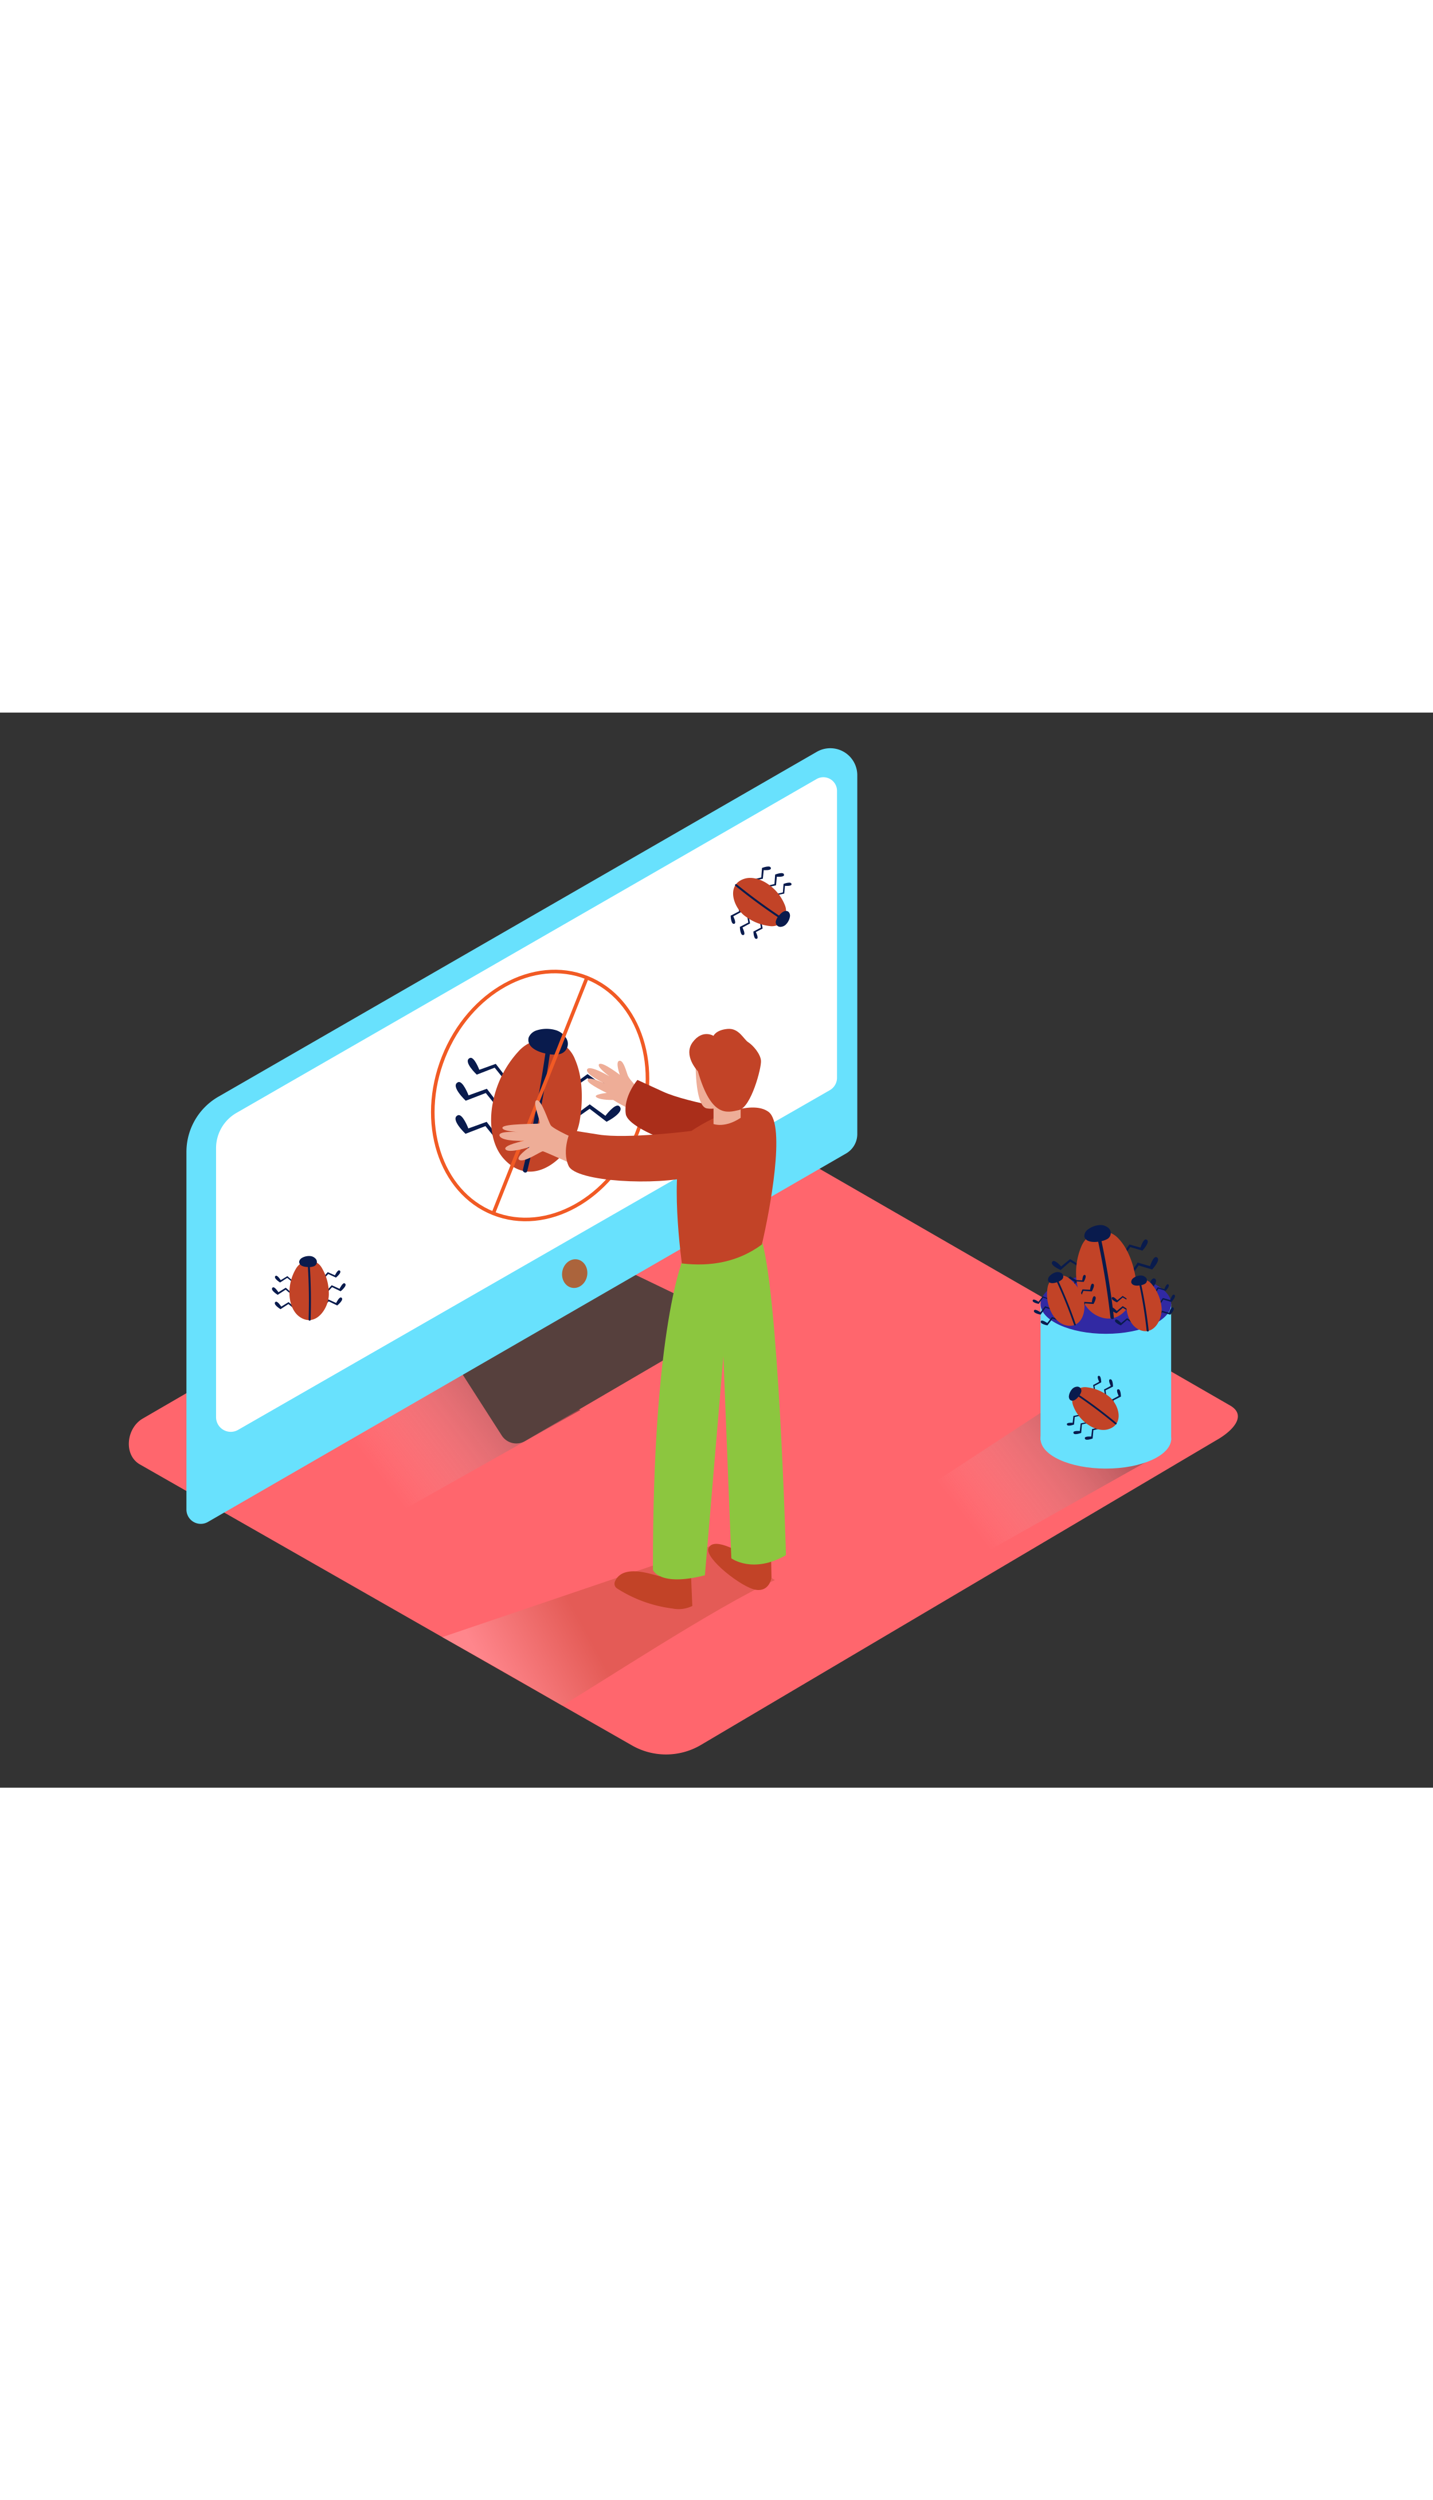 <svg xmlns="http://www.w3.org/2000/svg" xmlns:xlink="http://www.w3.org/1999/xlink" viewBox="0 0 400 300" data-imageid="bug-fixing-isometric" imageName="Bug Fixing" class="illustrations_image" style="width: 172px;"><rect x="0" y="0" width="400" height="300" fill="#333333" stroke="none"/><defs><linearGradient id="linear-gradient" x1="107.98" y1="215.41" x2="156.71" y2="177.81" gradientUnits="userSpaceOnUse"><stop offset="0" stop-color="#fff" stop-opacity="0"/><stop offset="1"/></linearGradient><linearGradient id="linear-gradient-2" x1="163" y1="255.07" x2="137.04" y2="269.15" gradientUnits="userSpaceOnUse"><stop offset="0" stop-color="#7f3500"/><stop offset="0.04" stop-color="#843d0a"/><stop offset="1" stop-color="#fff"/></linearGradient><linearGradient id="linear-gradient-3" x1="271.18" y1="226.91" x2="319.91" y2="189.3" xlink:href="#linear-gradient"/></defs><title>261_Bug Fixing_Isometric</title><g style="isolation:isolate"><g id="Layer_2" data-name="Layer 2"><path d="M195.33,288.26l144.18-85.21c4.59-2.58,8.53-6.81,4.05-9.58l-144.7-83.4c-2.17-1.34-5.47-2.23-7.68-.94L39.84,197c-4.59,2.67-5.41,10.11-.82,12.78l137.31,78.38A19.17,19.17,0,0,0,195.33,288.26Z" fill="#ff666d"/><polygon points="127.12 183.99 90.5 207.97 110.32 223.72 162.05 194.61 127.12 183.99" opacity="0.5" fill="url(#linear-gradient)" style="mix-blend-mode:multiply"/><path d="M216.3,242.06,200,232l-76.59,26s21.3,11.77,33.45,19.1C164.75,272.64,200,249.35,216.3,242.06Z" opacity="0.21" fill="url(#linear-gradient-2)" style="mix-blend-mode:multiply"/><path d="M174.91,155.7l20.94,10.08a4.82,4.82,0,0,1,.34,8.51l-49.65,29a4.82,4.82,0,0,1-6.48-1.56L128,182.93" fill="#56403d"/><path d="M60.95,107.19,228,10.95a7.54,7.54,0,0,1,11.3,6.53V117.6a6.26,6.26,0,0,1-3.13,5.43L58.1,225.81a4,4,0,0,1-6.06-3.5V122.6A17.79,17.79,0,0,1,60.95,107.19Z" fill="#68e1fd" class="target-color"/><path d="M228,18.51,66,111.71a11.36,11.36,0,0,0-5.69,9.84v75.05a4.1,4.1,0,0,0,6.14,3.56l165.19-94.8a4,4,0,0,0,2-3.51V21.81A3.81,3.81,0,0,0,228,18.51Z" fill="#fff"/><ellipse cx="160.59" cy="156.11" rx="4.03" ry="3.52" transform="matrix(0.19, -0.98, 0.98, 0.19, -23.08, 284.27)" fill="#ab643c"/><polygon points="290.32 195.49 253.7 219.47 273.52 235.22 325.25 206.11 290.32 195.49" opacity="0.5" fill="url(#linear-gradient-3)" style="mix-blend-mode:multiply"/><path d="M290.45,165V203s36.46,2,36.46,0V165" fill="#68e1fd" class="target-color"/><ellipse cx="308.69" cy="202.63" rx="18.23" ry="8.33" fill="#68e1fd" class="target-color"/><ellipse cx="308.69" cy="165.02" rx="18.23" ry="8.33" fill="#3129a3"/><path d="M301.75,155l-3-1.78-2.68,2.32s-3.33-1.38-2.25-2.41c.62-.59,2.39,1.42,2.39,1.42l2.49-2.05,3.4,2.11Z" fill="#091b4d"/><path d="M302.14,160.12l-3.35-2-3,2.57s-3.7-1.54-2.5-2.68c.69-.66,2.65,1.58,2.65,1.58l2.76-2.28,3.78,2.35Z" fill="#091b4d"/><path d="M304.16,165.77l-3.35-2-3,2.57s-3.7-1.54-2.5-2.68c.69-.66,2.65,1.58,2.65,1.58l2.76-2.28,3.78,2.35Z" fill="#091b4d"/><path d="M313.49,152l2-2.86,3.39,1s2.48-2.62,1.07-3.12c-.81-.29-1.6,2.27-1.6,2.27l-3.11-.87L313,151.78Z" fill="#091b4d"/><path d="M315.57,157.44l2.26-3.17,3.77,1.14s2.75-2.91,1.19-3.46c-.9-.32-1.78,2.52-1.78,2.52l-3.45-1-2.5,3.69Z" fill="#091b4d"/><path d="M315,163.39l2.26-3.17,3.77,1.14s2.75-2.91,1.19-3.46c-.9-.32-1.78,2.52-1.78,2.52l-3.45-1-2.5,3.69Z" fill="#091b4d"/><path d="M306.77,144.85a6.9,6.9,0,0,0-4.94,4.14,18.75,18.75,0,0,0-1.19,10.43c.54,3.35,2.29,7.18,5.45,8.8,7.35,3.76,11.89-5.32,10.77-11.3-.67-3.53-2.11-7.49-4.65-10.14A6,6,0,0,0,306.77,144.85Z" fill="#c24327"/><path d="M310.92,168.82q-1.2-10.75-3.45-21.33a5.86,5.86,0,0,0,1.51-.54,1.9,1.9,0,0,0,.18-3.32,3.37,3.37,0,0,0-2.28-.62,6.09,6.09,0,0,0-3.2,1.22,2.31,2.31,0,0,0-1,1.68,1.34,1.34,0,0,0,0,.35c.38,1.38,2.22,1.61,3.86,1.39q2.23,10.53,3.43,21.22C310.14,169.39,311,169.35,310.92,168.82Z" fill="#091b4d"/><path d="M293.17,163.91l-2-.64L289.94,165s-2.11-.37-1.62-1.1c.28-.42,1.57.51,1.57.51l1.17-1.52,2.25.78Z" fill="#091b4d"/><path d="M294.06,166.81l-2.21-.71L290.47,168s-2.35-.41-1.8-1.23c.31-.47,1.75.57,1.75.57l1.31-1.69,2.5.87Z" fill="#091b4d"/><path d="M296,169.83l-2.21-.71L292.38,171s-2.35-.41-1.8-1.23c.31-.47,1.75.57,1.75.57l1.31-1.69,2.5.87Z" fill="#091b4d"/><path d="M299.59,160.63l.81-1.92,2.1.15s1.1-1.84.22-1.95c-.51-.06-.63,1.53-.63,1.53l-1.92-.1-.87,2.22Z" fill="#091b4d"/><path d="M301.51,163.5l.9-2.14,2.33.17s1.22-2,.24-2.17c-.56-.07-.7,1.7-.7,1.7l-2.13-.11-1,2.46Z" fill="#091b4d"/><path d="M302,167l.9-2.14,2.33.17s1.22-2,.24-2.17c-.56-.07-.7,1.7-.7,1.7l-2.13-.11-1,2.46Z" fill="#091b4d"/><path d="M294.76,157.35a4.1,4.1,0,0,0-2.33,3,11.16,11.16,0,0,0,.67,6.21c.75,1.87,2.27,3.87,4.31,4.39,4.76,1.22,6.21-4.64,4.77-8a12.12,12.12,0,0,0-4-5.28A3.54,3.54,0,0,0,294.76,157.35Z" fill="#c24327"/><path d="M300.29,170.72q-2.1-6.08-4.78-11.93a3.49,3.49,0,0,0,.81-.51,1.13,1.13,0,0,0-.33-2,2,2,0,0,0-1.41-.06,3.62,3.62,0,0,0-1.7,1.13,1.38,1.38,0,0,0-.33,1.1.8.8,0,0,0,.07.2c.4.75,1.5.64,2.42.3q2.67,5.82,4.76,11.87C299.91,171.15,300.4,171,300.29,170.72Z" fill="#091b4d"/><path d="M302,196.08l-2,.48-.2,2.1s-2,.78-2-.11c0-.51,1.61-.37,1.61-.37l.22-1.91,2.33-.49Z" fill="#091b4d"/><path d="M304.27,198.1l-2.26.53L301.8,201s-2.22.86-2.18-.12c0-.57,1.79-.41,1.79-.41l.25-2.12,2.59-.55Z" fill="#091b4d"/><path d="M307.47,199.7l-2.26.53-.22,2.33s-2.22.86-2.18-.12c0-.57,1.79-.41,1.79-.41l.25-2.12,2.59-.55Z" fill="#091b4d"/><path d="M305.81,189.95l-.3-2.06,1.88-1s0-2.14-.82-1.78c-.47.21.25,1.63.25,1.63l-1.69.91.4,2.35Z" fill="#091b4d"/><path d="M308.93,191.42l-.34-2.29,2.09-1.06s0-2.38-.91-2c-.52.23.28,1.82.28,1.82l-1.88,1,.44,2.61Z" fill="#091b4d"/><path d="M311.14,194.21l-.34-2.29,2.09-1.06s0-2.38-.91-2c-.52.23.28,1.82.28,1.82l-1.88,1,.44,2.61Z" fill="#091b4d"/><path d="M300,189.64a4.1,4.1,0,0,0-.42,3.81,11.16,11.16,0,0,0,3.78,5c1.61,1.22,3.94,2.14,6,1.53,4.7-1.42,2.91-7.18,0-9.29a12.12,12.12,0,0,0-6.17-2.44A3.54,3.54,0,0,0,300,189.64Z" fill="#c24327"/><path d="M311.62,198.22q-4.94-4.12-10.27-7.74a3.49,3.49,0,0,0,.43-.86,1.13,1.13,0,0,0-1.29-1.5,2,2,0,0,0-1.24.67,3.62,3.62,0,0,0-.87,1.84,1.38,1.38,0,0,0,.28,1.11.8.8,0,0,0,.16.13c.73.44,1.61-.22,2.23-1q5.29,3.6,10.21,7.7C311.52,198.79,311.87,198.43,311.62,198.22Z" fill="#091b4d"/><path d="M141.42,103.24l-3.34-4.15-5,1.94s-4-3.73-1.92-4.65c1.19-.53,2.63,3.3,2.63,3.3l4.6-1.66,3.71,4.83Z" fill="#091b4d"/><path d="M139.31,110.77l-3.71-4.61L130,108.31s-4.43-4.15-2.14-5.17c1.32-.59,2.93,3.67,2.93,3.67l5.11-1.84,4.12,5.37Z" fill="#091b4d"/><path d="M139.21,120l-3.71-4.61-5.56,2.15s-4.43-4.15-2.14-5.17c1.32-.59,2.93,3.67,2.93,3.67l5.11-1.84,4.12,5.37Z" fill="#091b4d"/><path d="M159.63,105,164,102l4.26,3.25s4.88-2.47,3.15-3.93c-1-.84-3.46,2.44-3.46,2.44L164,100.87l-4.92,3.6Z" fill="#091b4d"/><path d="M159.73,113.95l4.86-3.39,4.73,3.62s5.42-2.75,3.51-4.37c-1.1-.93-3.84,2.71-3.84,2.71l-4.38-3.2-5.47,4Z" fill="#091b4d"/><path d="M155.82,122.24l4.86-3.39,4.73,3.62s5.42-2.75,3.51-4.37c-1.1-.93-3.84,2.71-3.84,2.71l-4.38-3.2-5.47,4Z" fill="#091b4d"/><path d="M153.86,91.19a10.37,10.37,0,0,0-9.16,3.38A29.13,29.13,0,0,0,137.54,109c-1,5.11-.52,11.56,3.11,15.54,8.44,9.27,19.63-1.44,21.17-10.65.91-5.44.94-11.9-1.28-17.05A9,9,0,0,0,153.86,91.19Z" fill="#c24327"/><path d="M147.18,127.91q3.93-16.12,6.3-32.56a8.71,8.71,0,0,0,2.43,0,2.93,2.93,0,0,0,2-4.69A5.05,5.05,0,0,0,155,88.58a9.05,9.05,0,0,0-5.17.09,3.54,3.54,0,0,0-2.23,1.92,2.09,2.09,0,0,0-.11.53c-.18,2.19,2.3,3.48,4.74,4q-2.36,16.34-6.26,32.39C145.77,128.33,147,128.72,147.18,127.91Z" fill="#091b4d"/><ellipse cx="150.77" cy="106.85" rx="35.39" ry="29.01" transform="translate(-4.2 207.51) rotate(-68.33)" fill="none" stroke="#f15a24" stroke-miterlimit="10"/><line x1="163.84" y1="73.96" x2="137.7" y2="139.74" fill="none" stroke="#f15a24" stroke-miterlimit="10"/><path d="M179.6,106.08s-3.83-3.21-4.43-5-1.3-4.25-2.37-3.89.21,3.89.21,3.89-4.78-3.7-5.74-3,2.92,3.47,2.92,3.47-5.59-3.35-6.29-2,5,4,5,4-5.06-2.48-4.87-.87c.12,1,5.34,3.45,5.34,3.45s-4.1.42-2.83,1.25,4.62.71,4.62.71,5.75,3.82,10.54,4.25" fill="#eead97"/><path d="M162.17,119.45c-1.07-.13-7.7-3.24-8.41-4.25s-2.65-7.48-4-7,1.51,6.36.71,6.49-9.77,0-10.2,1.07,4.44,1.3,4.44,1.3-6.06-.46-5.23,1.13,6.88,1.29,6.88,1.29-6.17,1.25-5.23,2.43,6.75-.71,6.75-.71-4.34,3-2.84,3.67,6-2.53,6.51-2.45,10.66,4.68,10.66,4.68" fill="#eead97"/><path d="M185.4,240a1.08,1.08,0,0,1-1.09,1c-1,.08-10.38-4-12.67,1.51a1.56,1.56,0,0,0,.62,1.9A37.17,37.17,0,0,0,187.69,250a8.69,8.69,0,0,0,5.56-.71L192.81,239Z" fill="#c24327"/><path d="M208.09,235.26s-8.78-5.73-10.31-2.09c-1.18,2.8,9.31,11,13.18,11.61s4.39-3.41,4.39-3.41l-.13-6.65" fill="#c24327"/><path d="M190.9,151.88s-8.79,18.95-8.64,87.37c0,0,1.79,4.73,14.5,1.48l5.16-61.11L204.14,236s6,4.43,15.25-.89c0,0-2.08-75.44-7.15-89" fill="#8cc63f"/><path d="M210.24,111.7s-18-2.64-25.14-5.91l-7.17-3.28s-4,4.64-3.25,9.53,22.31,12,32.48,12" fill="#aa2e1a"/><path d="M212.66,148.43c2.2-9.31,6.73-33.38,1.88-37-4.23-3.19-14.09.28-21.63,5.36-6.18,4.17-3.66,28.48-2.59,36.92C198.5,154.68,206.13,153.26,212.66,148.43Z" fill="#c24327"/><path d="M192.9,116.75s-18,2.28-25.81,1l-7.78-1.23s-2.64,5.56-.58,10,24.71,5.57,34.51,2.87" fill="#c24327"/><path d="M194.18,97.79s-.21,12.37,3.24,12.67a6.36,6.36,0,0,0,6.75-3.51" fill="#eead97"/><path d="M199.17,108.92v5.89s3.16,1.22,7.57-1.73v-4.8" fill="#eead97"/><path d="M194.8,100.08s-4.21-4.37-1.46-8.09,5.82-1.78,5.82-1.78.65-1.62,3.88-1.94,4.53,2.91,5.82,3.72,3.4,3.19,3.56,5.15-2.75,13-6.15,13.77S198.52,113,194.8,100.08Z" fill="#c24327"/><path d="M315.19,164.26l-1.8-1.06-1.59,1.38s-2-.82-1.34-1.43c.37-.35,1.42.85,1.42.85l1.48-1.22,2,1.26Z" fill="#091b4d"/><path d="M315.42,167.28l-2-1.18-1.77,1.53s-2.2-.91-1.49-1.59c.41-.39,1.58.94,1.58.94l1.64-1.36,2.25,1.4Z" fill="#091b4d"/><path d="M316.62,170.64l-2-1.18L312.86,171s-2.2-.91-1.49-1.59c.41-.39,1.58.94,1.58.94l1.64-1.36,2.25,1.4Z" fill="#091b4d"/><path d="M322.17,162.46l1.21-1.7,2,.61s1.47-1.56.64-1.85c-.48-.17-1,1.35-1,1.35l-1.85-.52-1.34,2Z" fill="#091b4d"/><path d="M323.41,165.69l1.34-1.89,2.24.68s1.64-1.73.71-2.06c-.53-.19-1.06,1.5-1.06,1.5l-2.05-.57-1.49,2.19Z" fill="#091b4d"/><path d="M323.08,169.23l1.34-1.89,2.24.68s1.64-1.73.71-2.06c-.53-.19-1.06,1.5-1.06,1.5l-2.05-.57-1.49,2.19Z" fill="#091b4d"/><path d="M318.17,158.2a4.1,4.1,0,0,0-2.94,2.46,11.16,11.16,0,0,0-.71,6.2c.32,2,1.36,4.27,3.24,5.23,4.37,2.24,7.07-3.16,6.4-6.72a12.12,12.12,0,0,0-2.77-6A3.54,3.54,0,0,0,318.17,158.2Z" fill="#c24327"/><path d="M320.64,172.46q-.71-6.39-2.05-12.69a3.49,3.49,0,0,0,.9-.32,1.13,1.13,0,0,0,.11-2,2,2,0,0,0-1.36-.37,3.62,3.62,0,0,0-1.9.73,1.38,1.38,0,0,0-.57,1,.8.8,0,0,0,0,.21c.23.82,1.32,1,2.3.82q1.33,6.26,2,12.63C320.18,172.8,320.68,172.78,320.64,172.46Z" fill="#091b4d"/><path d="M82,159.24l-1.82-1.5-2,1.29s-2.07-1.26-1.25-1.85c.47-.34,1.44,1.2,1.44,1.2l1.85-1.13,2,1.76Z" fill="#091b4d"/><path d="M81.73,162.7l-2-1.67-2.22,1.44s-2.3-1.4-1.39-2.05c.52-.37,1.6,1.33,1.6,1.33l2.05-1.26,2.27,2Z" fill="#091b4d"/><path d="M82.52,166.71l-2-1.67-2.22,1.44s-2.3-1.4-1.39-2.05c.52-.37,1.6,1.33,1.6,1.33l2.05-1.26,2.27,2Z" fill="#091b4d"/><path d="M90,158.38l1.63-1.72,2.14,1s1.9-1.51,1-2c-.51-.28-1.28,1.37-1.28,1.37l-2-.89-1.81,2Z" fill="#091b4d"/><path d="M90.89,162.24l1.81-1.91,2.38,1.15s2.11-1.68,1.13-2.21c-.56-.31-1.43,1.52-1.43,1.52l-2.19-1-2,2.23Z" fill="#091b4d"/><path d="M89.94,166.2l1.81-1.91,2.38,1.15s2.11-1.68,1.13-2.21c-.56-.31-1.43,1.52-1.43,1.52l-2.19-1-2,2.23Z" fill="#091b4d"/><path d="M86.29,152.89a4.6,4.6,0,0,0-3.68,2.29,12.92,12.92,0,0,0-1.81,6.9c0,2.31.82,5.07,2.75,6.47,4.5,3.27,8.4-2.39,8.24-6.53a14.05,14.05,0,0,0-2.09-7.29A4,4,0,0,0,86.29,152.89Z" fill="#c24327"/><path d="M86.7,169.44q.26-7.36-.2-14.71a3.87,3.87,0,0,0,1.06-.21A1.3,1.3,0,0,0,88,152.3a2.24,2.24,0,0,0-1.45-.65,4,4,0,0,0-2.24.5,1.57,1.57,0,0,0-.79,1,.93.93,0,0,0,0,.24c.12,1,1.31,1.3,2.42,1.32q.45,7.31.2,14.63C86.12,169.75,86.68,169.81,86.7,169.44Z" fill="#091b4d"/><path d="M216.23,50.73l2.3-.55.18-2.37s2.26-.88,2.23.12c0,.58-1.82.42-1.82.42l-.21,2.16-2.64.56Z" fill="#091b4d"/><path d="M213.61,48.45l2.56-.61.2-2.64s2.51-1,2.48.13c0,.64-2,.47-2,.47l-.24,2.4-2.94.63Z" fill="#091b4d"/><path d="M209.94,46.65,212.5,46l.2-2.64s2.51-1,2.48.13c0,.64-2,.47-2,.47l-.24,2.4L210,47Z" fill="#091b4d"/><path d="M212,57.68l.39,2.33L210.3,61.1s.06,2.42,1,2c.53-.24-.32-1.85-.32-1.85l1.9-1-.5-2.66Z" fill="#091b4d"/><path d="M208.44,56l.43,2.59-2.35,1.21s.07,2.7,1.08,2.24c.58-.26-.35-2.06-.35-2.06l2.12-1.15-.56-3Z" fill="#091b4d"/><path d="M205.87,52.87l.43,2.59-2.35,1.21s.07,2.7,1.08,2.24c.58-.26-.35-2.06-.35-2.06l2.12-1.15-.56-3Z" fill="#091b4d"/><path d="M218.67,58a4.6,4.6,0,0,0,.4-4.31,12.92,12.92,0,0,0-4.4-5.62c-1.86-1.37-4.53-2.41-6.82-1.72-5.32,1.61-3.17,8.13.22,10.51a14.05,14.05,0,0,0,7.07,2.74A4,4,0,0,0,218.67,58Z" fill="#c24327"/><path d="M205.25,48.33Q211,53,217.08,57.07a3.87,3.87,0,0,0-.47,1,1.3,1.3,0,0,0,1.5,1.7A2.24,2.24,0,0,0,219.5,59a4,4,0,0,0,1-2.08,1.57,1.57,0,0,0-.34-1.26.93.93,0,0,0-.19-.15c-.84-.49-1.83.26-2.52,1.13q-6.09-4.07-11.78-8.69C205.35,47.69,205,48.1,205.25,48.33Z" fill="#091b4d"/></g></g></svg>